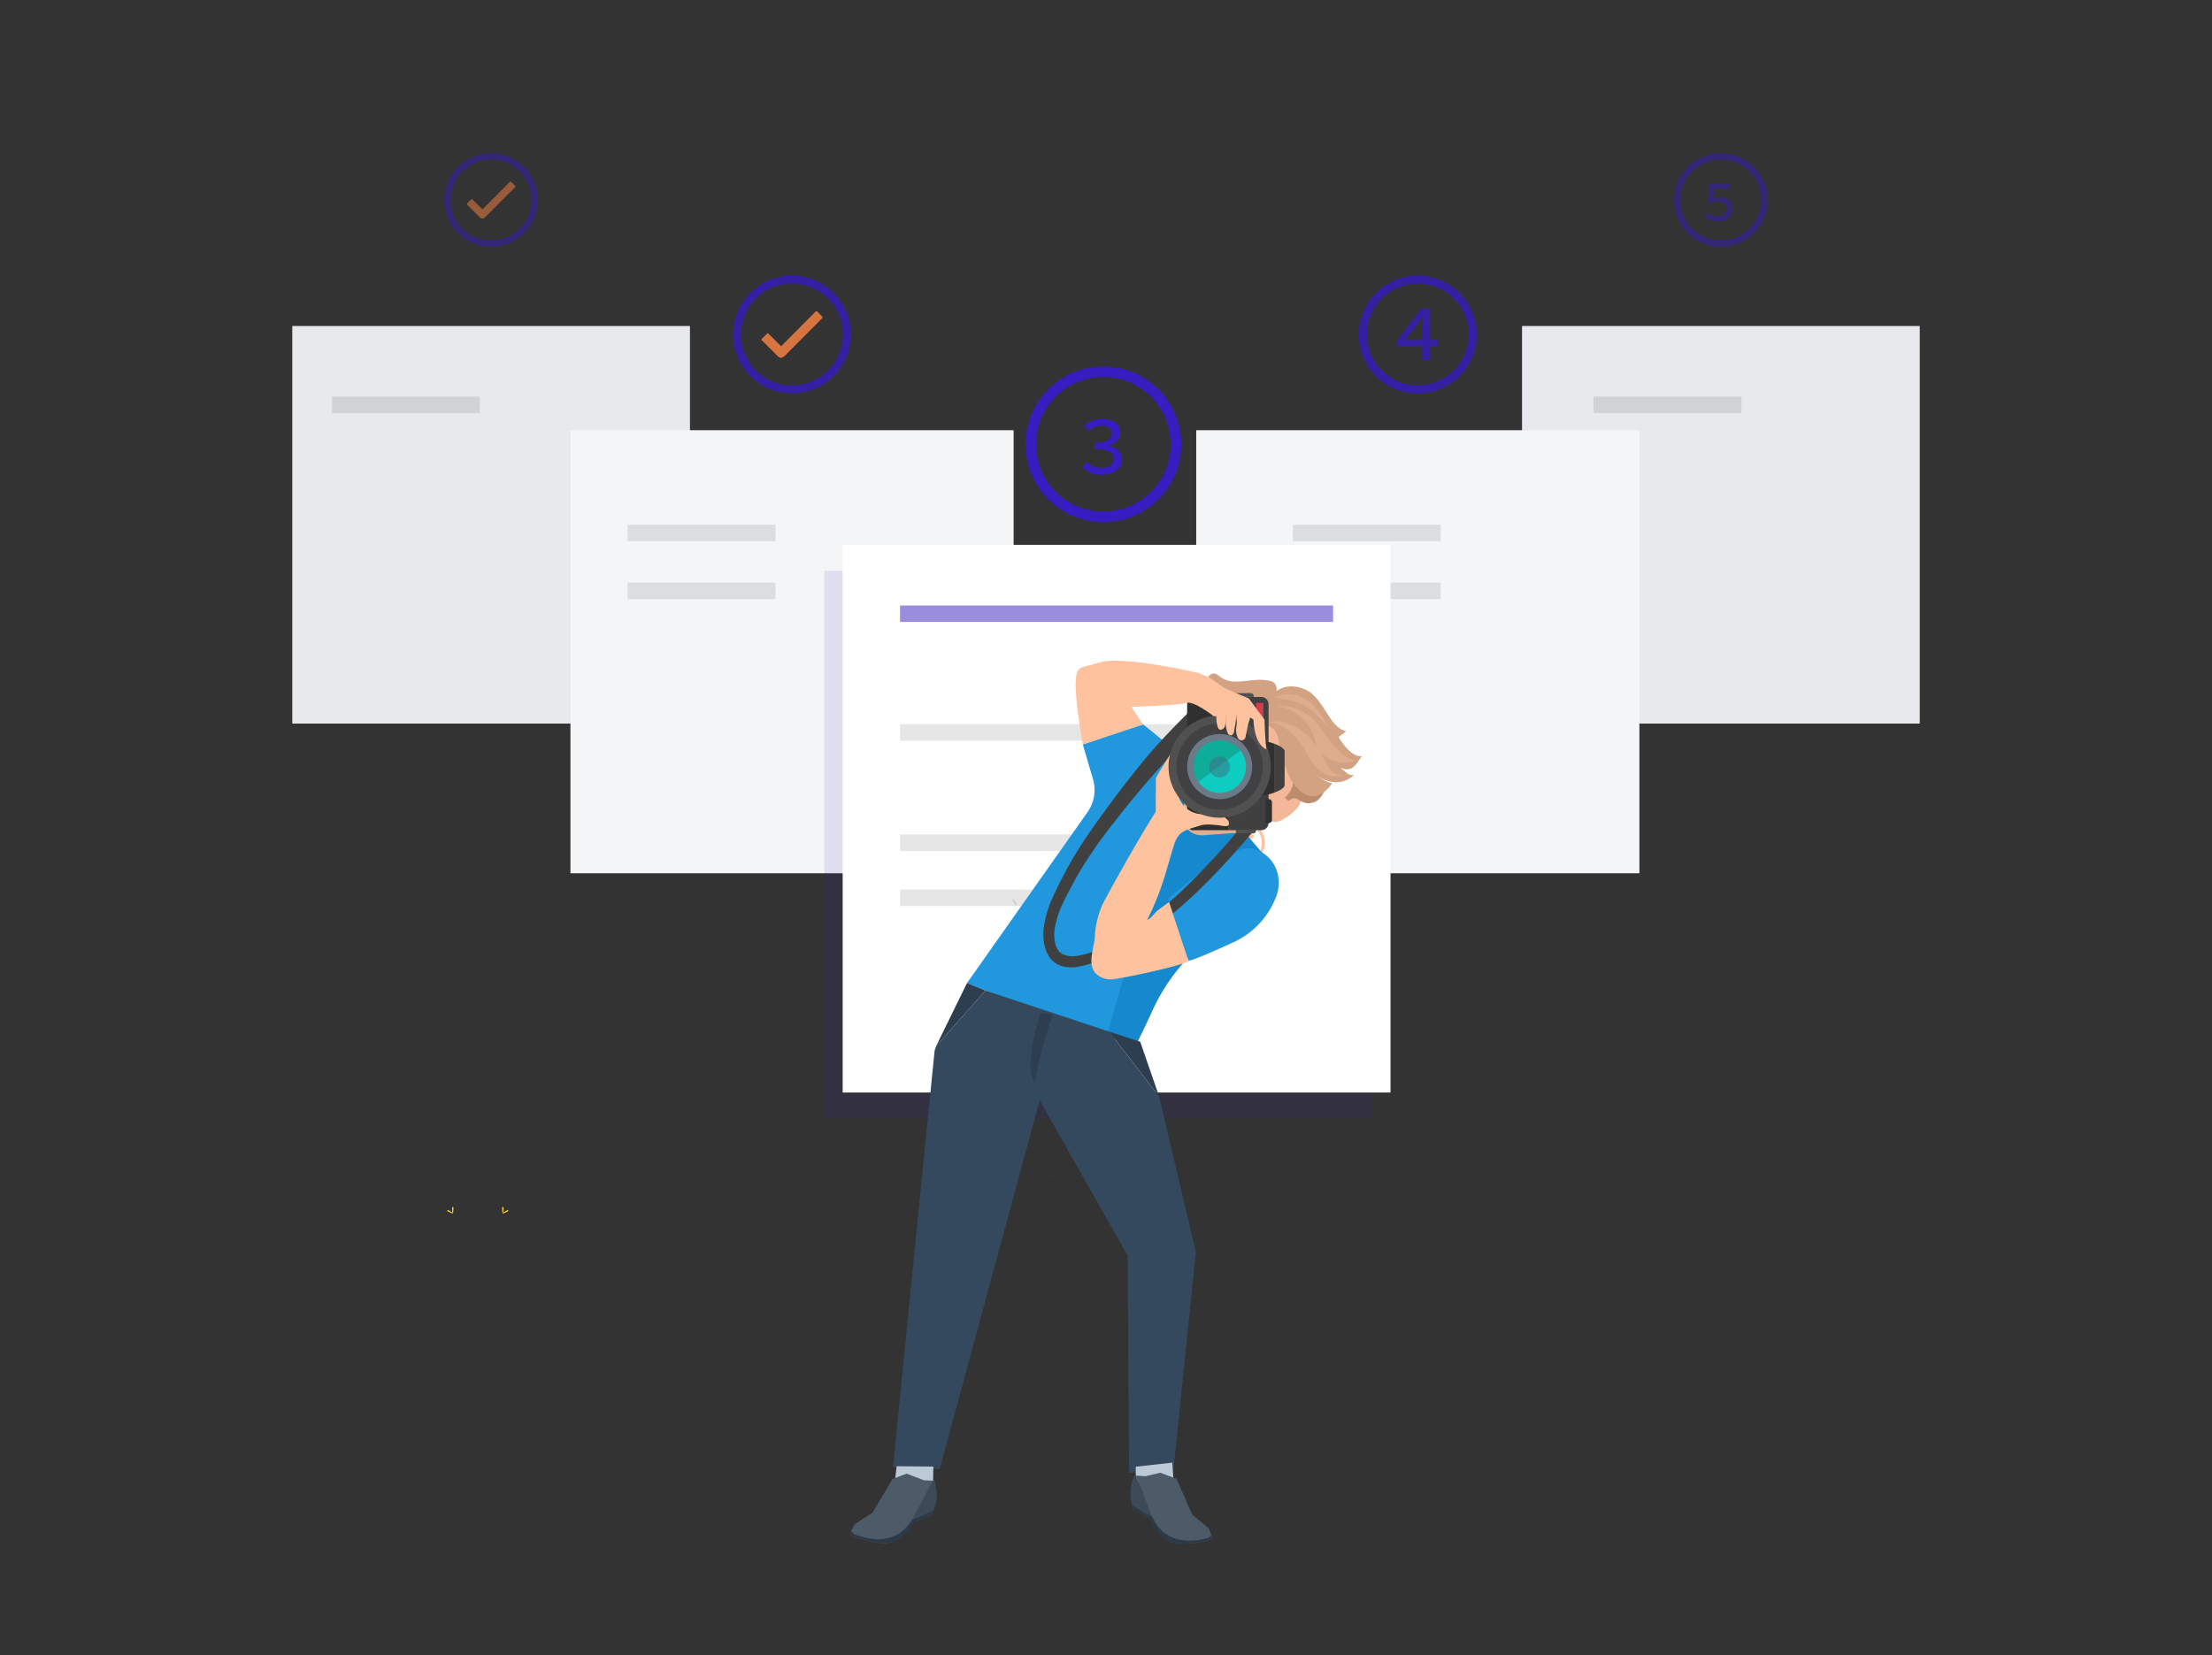 <svg xmlns="http://www.w3.org/2000/svg" xmlns:xlink="http://www.w3.org/1999/xlink" width="636" height="476" viewBox="0 0 636 476">
  <rect x="0" y="0" width="636" height="476" fill="#333333" stroke="none"/>
  <defs>
    <linearGradient id="linear-gradient" x1="0.5" y1="0.995" x2="0.5" gradientUnits="objectBoundingBox">
      <stop offset="0" stop-color="gray" stop-opacity="0.251"/>
      <stop offset="0.54" stop-color="gray" stop-opacity="0.122"/>
      <stop offset="1" stop-color="gray" stop-opacity="0.102"/>
    </linearGradient>
    <linearGradient id="linear-gradient-2" x1="0.5" y1="0.999" x2="0.5" y2="0.001" xlink:href="#linear-gradient"/>
    <linearGradient id="linear-gradient-3" x1="0.5" y1="0.998" x2="0.5" y2="0" xlink:href="#linear-gradient"/>
    <linearGradient id="linear-gradient-4" x1="0.5" y1="0.998" x2="0.5" y2="-0.002" xlink:href="#linear-gradient"/>
    <linearGradient id="linear-gradient-5" x1="0.498" y1="1" x2="0.498" y2="0" xlink:href="#linear-gradient"/>
    <linearGradient id="linear-gradient-6" x1="0.499" y1="0.999" x2="0.499" y2="-0.002" xlink:href="#linear-gradient"/>
    <linearGradient id="linear-gradient-7" x1="0.5" y1="1" x2="0.5" y2="0" xlink:href="#linear-gradient"/>
    <linearGradient id="linear-gradient-8" x1="0.5" y1="1.001" x2="0.5" y2="0.006" xlink:href="#linear-gradient"/>
    <linearGradient id="linear-gradient-9" x1="0.5" y1="0.984" x2="0.5" y2="0" xlink:href="#linear-gradient"/>
    <linearGradient id="linear-gradient-10" x1="0.5" y1="1" x2="0.5" y2="0" xlink:href="#linear-gradient"/>
    <linearGradient id="linear-gradient-11" x1="0.5" y1="1.001" x2="0.5" y2="0.001" xlink:href="#linear-gradient"/>
    <clipPath id="clip-photographer-steps">
      <rect width="636" height="476"/>
    </clipPath>
  </defs>
  <g id="photographer-steps" clip-path="url(#clip-photographer-steps)">
    <g id="Group_320" data-name="Group 320" transform="translate(-4429.964 -1031.493)">
      <rect id="Rectangle_172" data-name="Rectangle 172" width="114.343" height="114.343" transform="translate(4514 1125.251)" fill="#e8e9ed"/>
      <rect id="Rectangle_173" data-name="Rectangle 173" width="114.343" height="114.343" transform="translate(4867.586 1125.251)" fill="#e8e9ed"/>
      <path id="Path_991" data-name="Path 991" d="M196.8,83.267,195.662,82.1a.238.238,0,0,0-.181-.079.229.229,0,0,0-.181.079l-7.887,7.931-2.873-2.868a.247.247,0,0,0-.361,0l-1.15,1.15a.256.256,0,0,0,0,.37l3.622,3.617a1.132,1.132,0,0,0,.753.37,1.2,1.2,0,0,0,.753-.357h0l8.649-8.676a.278.278,0,0,0,0-.37Z" transform="translate(4381.258 1001.69)" fill="#ff8643" opacity="0.5"/>
      <path id="Path_992" data-name="Path 992" d="M181.672,65.4a11.628,11.628,0,1,1-8.231,3.406,11.628,11.628,0,0,1,8.231-3.406m0-1.811a13.443,13.443,0,1,0,9.514,3.937,13.452,13.452,0,0,0-9.514-3.937Z" transform="translate(4389.498 1012)" fill="#361cc1" opacity="0.5"/>
      <path id="Path_993" data-name="Path 993" d="M392.681,168.188l-1.436-1.472a.3.3,0,0,0-.225-.1.291.291,0,0,0-.229.1l-9.927,10-3.617-3.613a.308.308,0,0,0-.225-.1.317.317,0,0,0-.229.1l-1.45,1.45a.317.317,0,0,0,0,.463l4.556,4.547a1.428,1.428,0,0,0,.952.463,1.511,1.511,0,0,0,.943-.441h0l10.883-10.945a.348.348,0,0,0,0-.441Z" transform="translate(4273.691 954.366)" fill="#ff8643" opacity="0.8"/>
      <path id="Path_994" data-name="Path 994" d="M373.623,145.688a14.65,14.65,0,1,1-10.363,4.292,14.649,14.649,0,0,1,10.363-4.292m0-2.278a16.933,16.933,0,1,0,16.933,16.933,16.933,16.933,0,0,0-16.933-16.933Z" transform="translate(4284.069 967.349)" fill="#361cc1" opacity="0.8"/>
      <path id="Path_995" data-name="Path 995" d="M984.162,65.4a11.628,11.628,0,1,1-8.231,3.406,11.628,11.628,0,0,1,8.231-3.406m0-1.811a13.443,13.443,0,1,0,9.514,3.937A13.452,13.452,0,0,0,984.162,63.59Z" transform="translate(3940.593 1012)" fill="#361cc1" opacity="0.5"/>
      <path id="Path_996" data-name="Path 996" d="M782,145.688a14.631,14.631,0,1,0,.022,0m0-2.278a16.966,16.966,0,1,1-.022,0Z" transform="translate(4055.615 967.349)" fill="#361cc1" opacity="0.8"/>
      <path id="Path_997" data-name="Path 997" d="M569.907,205.734a19.36,19.36,0,1,1-13.7,5.671,19.361,19.361,0,0,1,13.7-5.671m0-3.014a22.387,22.387,0,1,0,22.387,22.387,22.387,22.387,0,0,0-22.387-22.387Z" transform="translate(4177.321 934.172)" fill="#361cc1"/>
      <rect id="Rectangle_174" data-name="Rectangle 174" width="127.425" height="127.425" transform="translate(4593.979 1155.221)" fill="#f3f5f7"/>
      <rect id="Rectangle_175" data-name="Rectangle 175" width="127.425" height="127.425" transform="translate(4773.903 1155.221)" fill="#f3f5f7"/>
      <rect id="Rectangle_176" data-name="Rectangle 176" width="42.501" height="4.723" transform="translate(4525.425 1145.55)" opacity="0.1"/>
      <rect id="Rectangle_177" data-name="Rectangle 177" width="42.501" height="4.723" transform="translate(4888.162 1145.55)" opacity="0.1"/>
      <path id="Path_1020" data-name="Path 1020" d="M754.55,621.952c1.379,2.252,9.46,6.274,9.46,6.274s.07-9.028-1.322-11.28a4.781,4.781,0,0,0-8.147,5.005Z" transform="translate(4061.912 703.732)" fill="#361cc1"/>
      <rect id="Rectangle_178" data-name="Rectangle 178" width="42.501" height="4.723" transform="translate(4610.428 1182.42)" opacity="0.1"/>
      <rect id="Rectangle_179" data-name="Rectangle 179" width="25.375" height="4.723" transform="translate(4688.746 1223.939)" opacity="0.1"/>
      <rect id="Rectangle_180" data-name="Rectangle 180" width="37.575" height="4.723" transform="translate(4688.746 1255.636)" opacity="0.1"/>
      <rect id="Rectangle_181" data-name="Rectangle 181" width="42.501" height="4.723" transform="translate(4610.428 1199.066)" opacity="0.1"/>
      <rect id="Rectangle_182" data-name="Rectangle 182" width="42.501" height="4.723" transform="translate(4801.684 1182.42)" opacity="0.1"/>
      <rect id="Rectangle_183" data-name="Rectangle 183" width="42.501" height="4.723" transform="translate(4801.684 1199.066)" opacity="0.1"/>
      <path id="Path_1021" data-name="Path 1021" d="M584.66,250.793l1.19-1.56A6.169,6.169,0,0,0,590.132,251c2.009,0,3.5-.983,3.5-2.573,0-1.727-1.428-2.864-5.384-2.864v-1.793c3.525,0,4.847-1.159,4.847-2.688,0-1.384-1.185-2.247-2.943-2.247a5.666,5.666,0,0,0-3.683,1.507l-1.265-1.507a7.706,7.706,0,0,1,5.045-1.961c3.045,0,5.287,1.463,5.287,4.027,0,1.807-1.322,2.987-3.225,3.639v.1c2.04.441,3.75,1.793,3.75,3.9,0,2.785-2.644,4.455-5.763,4.455A7.643,7.643,0,0,1,584.66,250.793Z" transform="translate(4156.545 915.069)" fill="#361cc1"/>
      <g id="Group_299" data-name="Group 299" transform="translate(4831.562 1120.272)" opacity="0.8">
        <path id="Path_1022" data-name="Path 1022" d="M797.19,169.988c0-.846.075-1.925.119-2.771h-.11c-.485.749-1.035,1.494-1.529,2.238l-3.525,4.521H801.5v1.82H789.73v-1.542L796.758,165h2.586v14.712H797.19Z" transform="translate(-789.73 -165)" fill="#361cc1"/>
      </g>
      <g id="Group_300" data-name="Group 300" transform="translate(4920.177 1084.305)" opacity="0.5">
        <path id="Path_1023" data-name="Path 1023" d="M990.85,92.768l.8-1.088a4.146,4.146,0,0,0,2.886,1.185,2.291,2.291,0,0,0,2.534-2.234c0-1.388-.983-2.137-2.441-2.137a3.732,3.732,0,0,0-2.08.612l-.828-.533.335-5.2h6.169V84.8h-4.715l-.26,2.851a4.335,4.335,0,0,1,1.829-.388c2.022,0,3.67,1.04,3.67,3.34a3.738,3.738,0,0,1-4.014,3.644,5.415,5.415,0,0,1-3.882-1.48Z" transform="translate(-990.85 -83.37)" fill="#361cc1"/>
      </g>
      <rect id="Rectangle_184" data-name="Rectangle 184" width="157.514" height="157.514" transform="translate(4666.962 1195.678)" fill="#361cc1" opacity="0.1"/>
      <rect id="Rectangle_185" data-name="Rectangle 185" width="157.514" height="157.514" transform="translate(4672.25 1188.188)" fill="#fff"/>
      <rect id="Rectangle_186" data-name="Rectangle 186" width="124.517" height="4.723" transform="translate(4688.746 1205.636)" fill="#361cc1" opacity="0.5"/>
      <rect id="Rectangle_187" data-name="Rectangle 187" width="79.288" height="4.723" transform="translate(4688.746 1239.788)" opacity="0.1"/>
      <rect id="Rectangle_188" data-name="Rectangle 188" width="76.931" height="4.723" transform="translate(4688.746 1271.49)" opacity="0.1"/>
      <rect id="Rectangle_189" data-name="Rectangle 189" width="104.87" height="4.723" transform="translate(4688.746 1287.338)" opacity="0.1"/>
      <path id="Path_1024" data-name="Path 1024" d="M688.138,436.445l-.542-.56a.132.132,0,0,0-.088-.035.119.119,0,0,0-.084.035l-3.758,3.789-1.37-1.37a.141.141,0,0,0-.088-.035.128.128,0,0,0-.084.035l-.551.551a.123.123,0,0,0,0,.176l1.727,1.723a.458.458,0,0,0,.718,0h0l4.12-4.137A.141.141,0,0,0,688.138,436.445Z" transform="translate(4102.354 803.761)" fill="#ff8643" opacity="0.5"/>
      <path id="Path_1025" data-name="Path 1025" d="M680.925,427.909A5.552,5.552,0,1,1,677,429.535a5.552,5.552,0,0,1,3.921-1.626m0-.859a6.4,6.4,0,1,1,0,.009Z" transform="translate(4106.284 808.684)" fill="#ff8643" opacity="0.5"/>
      <path id="Path_1026" data-name="Path 1026" d="M688.138,508.39l-.542-.555a.114.114,0,0,0-.088-.035.106.106,0,0,0-.084.035l-3.758,3.785-1.37-1.366a.123.123,0,0,0-.088-.04.115.115,0,0,0-.084.04l-.551.546a.123.123,0,0,0,0,.176L683.3,512.7a.551.551,0,0,0,.361.176.577.577,0,0,0,.357-.172h0l4.12-4.142a.141.141,0,0,0,0-.176Z" transform="translate(4102.354 763.513)" fill="#ff8643" opacity="0.5"/>
      <path id="Path_1027" data-name="Path 1027" d="M680.925,499.881A5.552,5.552,0,1,1,677,501.507a5.552,5.552,0,0,1,3.921-1.626m0-.881a6.411,6.411,0,1,0,6.406,6.409A6.411,6.411,0,0,0,680.925,499Z" transform="translate(4106.284 768.436)" fill="#ff8643" opacity="0.5"/>
      <path id="Path_1030" data-name="Path 1030" d="M206.349,751.784c0,.758-.084,1.37-.189,1.37s-.189-.612-.189-1.37.106-.4.212-.4S206.349,751.031,206.349,751.784Z" transform="translate(4368.38 627.302)" fill="#ffd037"/>
      <path id="Path_1031" data-name="Path 1031" d="M207.567,753.779c-.665.361-1.243.582-1.291.489s.441-.441,1.11-.824.4-.1.441,0S208.228,753.417,207.567,753.779Z" transform="translate(4368.211 626.211)" fill="#ffd037"/>
      <path id="Path_1034" data-name="Path 1034" d="M173.3,751.784c0,.758.084,1.37.189,1.37s.189-.612.189-1.37-.106-.4-.211-.4S173.3,751.031,173.3,751.784Z" transform="translate(4386.656 627.302)" fill="#ffd037"/>
      <path id="Path_1035" data-name="Path 1035" d="M170.428,753.779c.661.361,1.238.582,1.291.489s-.441-.441-1.11-.824-.4-.1-.441,0S169.762,753.417,170.428,753.779Z" transform="translate(4388.484 626.211)" fill="#ffd037"/>
      <g id="Group_303" data-name="Group 303" transform="translate(4744.946 1368.477)" opacity="0.1">
        <path id="Path_1047" data-name="Path 1047" d="M593.15,728.417a32.276,32.276,0,0,0,5.389.04C599.962,728.175,593.15,728.417,593.15,728.417Z" transform="translate(-593.15 -728.32)" fill="url(#linear-gradient)"/>
      </g>
      <g id="Group_304" data-name="Group 304" transform="translate(4745.228 1370.807)" opacity="0.1">
        <path id="Path_1048" data-name="Path 1048" d="M593.79,733.609s5.287.916,5.552.441S593.79,733.609,593.79,733.609Z" transform="translate(-593.79 -733.609)" fill="url(#linear-gradient-2)"/>
      </g>
      <g id="Group_305" data-name="Group 305" transform="translate(4729.106 1369.852)" opacity="0.1">
        <path id="Path_1049" data-name="Path 1049" d="M557.2,731.44a14.632,14.632,0,0,1,4.221.8C562.91,732.916,557.2,731.44,557.2,731.44Z" transform="translate(-557.2 -731.44)" fill="url(#linear-gradient-3)"/>
      </g>
      <g id="Group_307" data-name="Group 307" transform="translate(4716.872 1299.689)" opacity="0.1">
        <path id="Path_1055" data-name="Path 1055" d="M539,572.993l-.15,3.732s-4.944.4-7.64-.282-1.555-3.626-1.45-4.243Z" transform="translate(-529.432 -572.2)" fill="url(#linear-gradient-4)"/>
      </g>
      <g id="Group_308" data-name="Group 308" transform="translate(4726.233 1299.098)" opacity="0.1">
        <path id="Path_1056" data-name="Path 1056" d="M551.262,575.949a2.851,2.851,0,0,0,0-1.458s-.242-.2-.582-.5c4.261-.586,21.123-2.886,26.807-3.133v.04s-.335,1.322.1,1.811Z" transform="translate(-550.68 -570.86)" fill="url(#linear-gradient-5)"/>
      </g>
      <g id="Group_309" data-name="Group 309" transform="translate(4750.78 1307.091)" opacity="0.1">
        <path id="Path_1057" data-name="Path 1057" d="M609.245,589s1.044,5.865-2.855,7.931A17.82,17.82,0,0,0,609.245,589Z" transform="translate(-606.39 -589)" fill="url(#linear-gradient-6)"/>
      </g>
      <g id="Group_311" data-name="Group 311" transform="translate(4749.61 1278.839)" opacity="0.1">
        <path id="Path_1059" data-name="Path 1059" d="M604.5,524.88s-1.445,5.9-.361,7.257S604.5,524.88,604.5,524.88Z" transform="translate(-603.735 -524.88)" fill="url(#linear-gradient-7)"/>
      </g>
      <g id="Group_314" data-name="Group 314" transform="translate(4743.461 1335.065)" opacity="0.1">
        <path id="Path_1063" data-name="Path 1063" d="M589.78,653.812s9.852,1,11.822-1.322C601.6,652.5,592.714,654.252,589.78,653.812Z" transform="translate(-589.78 -652.49)" fill="url(#linear-gradient-8)"/>
      </g>
      <g id="Group_316" data-name="Group 316" transform="translate(4744.224 1339.621)" opacity="0.1">
        <path id="Path_1065" data-name="Path 1065" d="M591.51,662.83s4.406,0,6.473.119S591.51,662.83,591.51,662.83Z" transform="translate(-591.51 -662.83)" fill="url(#linear-gradient-9)"/>
      </g>
      <g id="Group_317" data-name="Group 317" transform="translate(4727.176 1341.494)" opacity="0.1">
        <path id="Path_1066" data-name="Path 1066" d="M552.82,667.08s2.172,2.432,4.622,2S552.82,667.08,552.82,667.08Z" transform="translate(-552.82 -667.08)" fill="url(#linear-gradient-10)"/>
      </g>
      <g id="Group_319" data-name="Group 319" transform="translate(4764.324 1271.564)" opacity="0.1">
        <path id="Path_1074" data-name="Path 1074" d="M646.1,512.573a14.1,14.1,0,0,1-3.78,5.781h-1.185a54.694,54.694,0,0,1,2.432-5.794c.511-.775-3.882-2.573-6.437-3.565.392-.04.811-.626.811-.626S647.749,508.423,646.1,512.573Z" transform="translate(-637.13 -508.37)" fill="url(#linear-gradient-11)"/>
      </g>
      <path id="Path_1081" data-name="Path 1081" d="M593.19,729.38a31.608,31.608,0,0,0,5.287.04C599.848,729.142,593.19,729.38,593.19,729.38Z" transform="translate(4151.774 639.617)" opacity="0.1"/>
      <path id="Path_1082" data-name="Path 1082" d="M593.82,734.53s5.182.912,5.459.441S593.82,734.53,593.82,734.53Z" transform="translate(4151.421 636.683)" opacity="0.1"/>
      <path id="Path_1083" data-name="Path 1083" d="M557.82,732.38a14.354,14.354,0,0,1,4.151.789C563.433,733.838,557.82,732.38,557.82,732.38Z" transform="translate(4171.56 637.886)" opacity="0.1"/>
      <path id="Path_1096" data-name="Path 1096" d="M538,549.68s1.542.828,1.74,2.053S538,549.68,538,549.68Z" transform="translate(4182.646 740.086)" opacity="0.1"/>
      <path id="Path_1099" data-name="Path 1099" d="M591.57,664.32s4.353,0,6.371.119S591.57,664.32,591.57,664.32Z" transform="translate(4152.68 675.958)" opacity="0.1"/>
    </g>
    <g id="_8" data-name="8" transform="translate(210.018 -118.308)">
      <g id="Group_328" data-name="Group 328" transform="translate(46.744 308.323)">
        <g id="Group_321" data-name="Group 321" transform="translate(21.279 3.682)">
          <path id="Path_1100" data-name="Path 1100" d="M98.42,329.916a14.949,14.949,0,0,1-3.944,3.135,4.883,4.883,0,0,1-2.347.736,2.122,2.122,0,0,1-1.99-1.231c-.373-1,.309-2.075,1.056-2.841a12.194,12.194,0,0,1,5.248-3.158c.946-.279,2.159-.352,2.727.455a1.746,1.746,0,0,1,.138,1.556A4.212,4.212,0,0,1,98.42,329.916Z" transform="translate(-3.595 -291.099)" fill="#f4b798"/>
          <path id="Path_1101" data-name="Path 1101" d="M115.521,344.862,97.743,322.691s-1.012-.835-2.463-2.029c-7.4,8.361-3.491,20.573-6.733,30.78-4.3,18.1-12.558,25.651-16.31,45.082-.2,1.088-8.693.777-8.825,1.839,5.069,3.234,19.889,5.673,19.889,5.673s2.539-5.129,4.5-9.49a55.616,55.616,0,0,1,11.947-16.83l22.246-25.288Z" transform="translate(-34.443 -297.707)" fill="#1688cd"/>
          <path id="Path_1102" data-name="Path 1102" d="M97.667,336.75l-1.444,2.683-11.562.831a5.617,5.617,0,0,1-5.913-6.692l1.874-9.479,6.912,5.818Z" transform="translate(-16.799 -293.731)" fill="#dead8e"/>
          <path id="Path_1103" data-name="Path 1103" d="M106.182,321.139c-3.234-1.61-6.191-3.5-9.609-4.726-3.07-1.1-6.632.417-8.976,2.47a20.118,20.118,0,0,0-5.183,8.035,20.382,20.382,0,0,0-1.593,9.5c.466,4.227,3.1,6.5,5.695,9.445,2.774,3.147,7.621,1.772,11.126.991,4.577-1.015,3,.078,11.945-7.651C115.535,334.07,113.78,324.921,106.182,321.139Z" transform="translate(-14.373 -303.058)" fill="#f4b798"/>
          <path id="Path_1104" data-name="Path 1104" d="M96.631,326.412a5.287,5.287,0,0,1-.354-.473L93.861,322.4a14.6,14.6,0,0,1,.227,2.014c.356,1.278.814,2.226.425,3.549a7.536,7.536,0,0,1-2.174,3.463l1.051.909a2.642,2.642,0,0,1,1.809-.758c.689.037,1.179.609,1.816.907a4.632,4.632,0,0,0,4.033.106c1.647-.833,2.524-2.711,3.137-4.357-.65.74-1.218.566-1.995.3-1.06-.369-2.228-.417-3.312-.764A4.241,4.241,0,0,1,96.631,326.412Z" transform="translate(-0.923 -295.696)" fill="#bd8c6d"/>
          <path id="Path_1105" data-name="Path 1105" d="M91.182,312.357c2.714.058,5.654-.736,8.249-.449,1.455.164,3.193.253,3.5,2.146.06.382.192.894-.171,1.189,0,0,3.081-2.942,8.449-.589s6.932,11.116,11.744,11.945a11.48,11.48,0,0,1-2.174,1.667s3.24,5.876,6.684,5.576c-1.714,2.319-2.655,4.777-6.181,3.3,2.12,1.537,2.044,2.15,3.907,2.1-2.4,2.215-6.291,3.344-11.321-.248,3.674,2.653,5.1,2.554,5.1,2.554s-5.1,8.467-11.286-.037c-1.736-2.48-3.128-7.469-3.815-10.468-.382-1.669-.391-3.838-1.852-5.017-3.031-2.45-7.035-1.49-10.5-1.04-3.64.473-8.443,1.045-9.654-3.381-1.062-3.875-1.351-7.238,1.395-10.559a2.394,2.394,0,0,1,1.513-1.01c.784-.067,1.436.54,2.066,1.008A7.3,7.3,0,0,0,91.182,312.357Z" transform="translate(-13.953 -310.029)" fill="#d3a283"/>
          <path id="Path_1106" data-name="Path 1106" d="M92.29,314.319a14.6,14.6,0,0,1,12.866,6.7c4.6,6.735,7.72,9.186,10.073,8.847-2.936,1.721-7.472.7-9.965-1.759,1.256,3.4,3.191,6.472,6.245,6.33a13,13,0,0,1-3.176.147,8.111,8.111,0,0,1-3.031-1.267c-3.273-2.178-4.248-5.956-6.552-8.9a14.705,14.705,0,0,0-4.762-4.074,11.5,11.5,0,0,0-1.766-.738c-.335-.11-1.656-.643-1.962-.453,2.053-1.269,9.965.762,13.192,6.733C104.084,323.568,100.72,315.692,92.29,314.319Z" transform="translate(-3.331 -305.077)" fill="#dead8e"/>
          <path id="Path_1107" data-name="Path 1107" d="M90.947,313.7s9.088-5.017,15.319,8.59C104.791,320.695,101.134,314.458,90.947,313.7Z" transform="translate(-2.536 -306.826)" fill="#dead8e"/>
          <path id="Path_1108" data-name="Path 1108" d="M104.1,355.886c3.242-10.207-.663-22.419,6.733-30.78l-2.347-1.928c-3.5-2.869-7.653-6.263-7.856-6.349-.352-.147-17.344,5.745-17.344,5.745l2.936,9.993a10.967,10.967,0,0,1-1.405,9.177c-.054.084-.1.171-.155.25L49.993,391.174S80.352,403.693,90.127,406.7C90.261,405.635,99.8,373.983,104.1,355.886Z" transform="translate(-49.993 -302.151)" fill="#2198dd"/>
          <path id="Path_1109" data-name="Path 1109" d="M101.893,333.588c6.191,2.368,7.834,8.585,6,13.549a23.636,23.636,0,0,1-11.5,12.83c-1.252.633-13.6,6.254-13.777,5.65-1.028-3.474-5.857-17.879-5.857-17.879l8.1-6.541S96.535,331.538,101.893,333.588Z" transform="translate(-18.98 -283.059)" fill="#2198dd"/>
        </g>
        <g id="Group_325" data-name="Group 325" transform="translate(43.228 7.841)">
          <g id="Group_322" data-name="Group 322" transform="translate(53.134 2.595)">
            <path id="Path_1110" data-name="Path 1110" d="M94.362,351.476a2.1,2.1,0,0,0,2.023-2.176V315.331a2.1,2.1,0,0,0-2.023-2.174H84.773v38.318Z" transform="translate(-84.773 -313.157)" fill="#404040"/>
          </g>
          <path id="Path_1111" data-name="Path 1111" d="M110.382,318.367s-.481.434-1.388,1.246-2.215,1.971-3.875,3.577c-3.309,3.238-8.119,7.774-13.574,14.006-2.737,3.094-5.643,6.556-8.635,10.332-3.007,3.808-6.163,7.769-9.086,12.182-1.466,2.178-2.88,4.445-4.207,6.8-1.284,2.353-2.645,4.827-3.771,7.247a26.749,26.749,0,0,0-2.416,7.4,12.015,12.015,0,0,0-.017,3.5l.194.948.222.689.32.68.4.587c1.174,1.427,3.221,1.723,5.257,1.459a23.684,23.684,0,0,0,6.049-1.807,66.5,66.5,0,0,0,11.025-6.3,93.1,93.1,0,0,0,9.412-7.258c2.86-2.5,5.483-5.041,7.858-7.472s4.521-4.693,6.4-6.783c1.882-2.07,3.5-3.944,4.829-5.49,1.325-1.569,2.368-2.8,3.078-3.644.369-.382.585-.853.855-.844a.64.64,0,0,1,.367.168.87.87,0,0,1,.155.14l1.123,2.979s-1.513,1.751-4.164,4.814c-2.67,3.009-6.507,7.305-11.329,12.014-2.422,2.362-5.106,4.836-8.039,7.275a97.671,97.671,0,0,1-9.654,7.115A79.63,79.63,0,0,1,76.439,390.2a26.172,26.172,0,0,1-6.669,1.995,10.867,10.867,0,0,1-3.78-.11,6.718,6.718,0,0,1-3.681-2.18c-.237-.309-.468-.633-.689-.959l-.544-1.066-.423-1.224-.229-.98a15.558,15.558,0,0,1-.14-4.855A30.953,30.953,0,0,1,62.934,372c1.231-2.761,2.53-5.209,3.881-7.787,1.388-2.56,2.86-5.006,4.378-7.34,3.055-4.706,6.224-8.972,9.205-13.011,3.033-4.082,5.986-7.839,8.775-11.2,5.589-6.748,10.461-11.295,13.842-14.883a55.105,55.105,0,0,1,6.6-5.831Z" transform="translate(-60.16 -311.955)" fill="#404040"/>
          <path id="Path_1112" data-name="Path 1112" d="M91.106,313.157H80.9c-.881,0-1.593.974-1.593,2.174V349.3c0,1.2.712,2.176,1.593,2.176h10.2Z" transform="translate(-37.972 -310.562)" fill="#303030"/>
          <path id="Path_1113" data-name="Path 1113" d="M88.892,365.292l5.537,16.834c.363,1.1-20.282,5.464-22.274,5.419a6.133,6.133,0,0,1-4.2-1.576c-2.781-2.75-.576-7.353-.425-10.654a25.72,25.72,0,0,1,2.5-9.885s7.864-14.749,15.025-26.082l.045-9.734s3.292-5.8,6.653-10.55c2.088-.147,1.6,1.675,1.6,1.675l-3.035,9.728,1.585,5.242a7.2,7.2,0,0,0,5.742,4.272c2.055.058,4.743-.427,6.643.568a4.369,4.369,0,0,1,1.662,1.487c.833,2.219-1.943,1.235-2.884,1.164-1.55-.114-3.605-.41-5.11.071-3.588,1.148-6.2,1.392-7.422,4.985-2.3,6.776-2.99,12.163-7.91,22.177,1.4-.676,1.923-1.934,3.219-2.891Z" transform="translate(-52.745 -303.728)" fill="#fec29e"/>
          <g id="Group_324" data-name="Group 324" transform="translate(35.989 1.498)">
            <rect id="Rectangle_190" data-name="Rectangle 190" width="2.092" height="5.924" transform="translate(25.186 2.798)" fill="#d13f4a"/>
            <path id="Path_1114" data-name="Path 1114" d="M89.745,333.68l.015,0h.9a.948.948,0,0,0,.948-.95v-5.017a.948.948,0,0,0-.948-.95h-.9l-.015,0Z" transform="translate(-61.866 -296.292)" fill="#303030"/>
            <path id="Path_1115" data-name="Path 1115" d="M91.638,330.975v-.142h-5.85v.142a.887.887,0,0,0,.8.952h4.244A.887.887,0,0,0,91.638,330.975Z" transform="translate(-66.452 -291.578)" fill="#505050"/>
            <path id="Path_1116" data-name="Path 1116" d="M85.476,313.6v.142h5.848V313.6a.885.885,0,0,0-.8-.95H86.279A.885.885,0,0,0,85.476,313.6Z" transform="translate(-66.813 -312.649)" fill="#505050"/>
            <path id="Path_1117" data-name="Path 1117" d="M93.8,331.287V321.5c0-.617-1.112-1.453-2.811-2.09v13.967C92.691,332.74,93.8,331.906,93.8,331.287Z" transform="translate(-60.421 -304.816)" fill="#404040"/>
            <path id="Path_1118" data-name="Path 1118" d="M94.489,333.845V319.878c-.326-.121-.663-.24-1.03-.343-2.765-.79-5.485-.715-5.485.339v13.978c0,1.051,2.72,1.127,5.485.339C93.826,334.085,94.163,333.966,94.489,333.845Z" transform="translate(-63.919 -305.285)" fill="#303030"/>
            <path id="Path_1119" data-name="Path 1119" d="M91.532,345.025a14.7,14.7,0,1,1,14.7-14.7A14.7,14.7,0,0,1,91.532,345.025Z" transform="translate(-76.831 -309.204)" fill="#505050"/>
            <path id="Path_1120" data-name="Path 1120" d="M90.3,341.482a12.4,12.4,0,1,1,12.4-12.4A12.4,12.4,0,0,1,90.3,341.482Z" transform="translate(-75.595 -307.966)" fill="#414042"/>
            <path id="Path_1121" data-name="Path 1121" d="M88.662,336.809a9.355,9.355,0,1,1,9.354-9.356A9.356,9.356,0,0,1,88.662,336.809Z" transform="translate(-73.961 -306.334)" fill="#6c7a88"/>
            <g id="Group_323" data-name="Group 323" transform="translate(7.135 13.548)">
              <path id="Path_1122" data-name="Path 1122" d="M92.874,320.256l-12.083,9.063a7.555,7.555,0,1,0,12.083-9.063Z" transform="translate(-79.377 -317.382)" fill="#0dcdc0"/>
              <path id="Path_1123" data-name="Path 1123" d="M90.034,319.294a7.549,7.549,0,0,0-8.484,11.567L93.633,321.8A7.508,7.508,0,0,0,90.034,319.294Z" transform="translate(-80.136 -318.925)" fill="#0ead99"/>
              <path id="Path_1124" data-name="Path 1124" d="M88.074,325.018a2.992,2.992,0,1,1-1.923-3.767A2.991,2.991,0,0,1,88.074,325.018Z" transform="translate(-77.703 -316.4)" fill="#48647c" opacity="0.46"/>
            </g>
          </g>
          <path id="Path_1125" data-name="Path 1125" d="M88.1,316.619a1.274,1.274,0,1,1,1.274-1.274A1.273,1.273,0,0,1,88.1,316.619Z" transform="translate(-29.257 -309.502)" fill="#fce2aa"/>
        </g>
        <g id="Group_326" data-name="Group 326" transform="translate(52.507)">
          <path id="Path_1126" data-name="Path 1126" d="M89.187,314.786a1.977,1.977,0,0,0-2.215-.11,2.5,2.5,0,0,0-1.008,1.936c-.093,1.269.246,2.237-.015,3.519a5.043,5.043,0,0,0,.415,3.385,1.152,1.152,0,0,0,2.2-.408c.186-.917.4-1.833.559-2.755.19-1.105.669-2.088.846-3.182a2.618,2.618,0,0,0-.531-2.157A2.1,2.1,0,0,0,89.187,314.786Z" transform="translate(-39.692 -301.296)" fill="#fec29e"/>
          <path id="Path_1127" data-name="Path 1127" d="M86.8,314.266l-.294-.048a1.363,1.363,0,0,0-1.5,1.2c-.171,1.038-.358,2.077-.514,3.117a7.862,7.862,0,0,0,.52,3.73c.471,1.151,1.641.844,1.846-.4l.982-5.986A1.364,1.364,0,0,0,86.8,314.266Z" transform="translate(-41.308 -301.51)" fill="#fec29e"/>
          <path id="Path_1128" data-name="Path 1128" d="M85.522,313.461l-.309-.05a1.392,1.392,0,0,0-1.552,1.207,18.393,18.393,0,0,0-.408,5.127c.076.572.253,2.023.756,2.4.717.529,1.617-.363,1.727-1.073l.911-5.995A1.391,1.391,0,0,0,85.522,313.461Z" transform="translate(-42.76 -302.443)" fill="#fec29e"/>
          <path id="Path_1129" data-name="Path 1129" d="M83.865,326.684,80.475,321.6s13.613-.38,15.772-1.131,7.957,3.864,7.957,3.864l8.585-.889,2.806,1.85s-.009,6.843,3.685,8.527c-.4-3.521-.518-8.557-.518-8.557l-4.473-6.049-6.74-2.835-4.7-3.27-2.819-1.187s-22.117-5.25-28.749-3.068c-5.742,1.824-6.53.626-6.8,5.647s2.04,17.927,2.04,17.927Z" transform="translate(-64.459 -308.323)" fill="#fec29e"/>
        </g>
        <path id="Path_1130" data-name="Path 1130" d="M116.666,382.774l-14.385-18.7-35.552-11.8L52.54,368.21l-.444,1.345-11.96,119.8,13.43.493L82.3,383.828l25.294,44.666.422,62.369,12.577.94,6.611-64.34Z" transform="translate(-40.136 -257.395)" fill="#34495e"/>
        <path id="Path_1131" data-name="Path 1131" d="M61.367,355.257s-5.235,15.176-1.664,20c1.071-7.5,5.084-19.556,5.084-19.556Z" transform="translate(-18.908 -253.937)" fill="#2c3e50"/>
        <g id="Group_327" data-name="Group 327" transform="translate(12.404 92.704)">
          <path id="Path_1132" data-name="Path 1132" d="M54.757,351.266l-8.876,18.112,14.189-15.938Z" transform="translate(-45.882 -351.266)" fill="#2c3e50"/>
          <path id="Path_1133" data-name="Path 1133" d="M77.859,360.662l-8.937-2.924,14.385,18.7Z" transform="translate(-19.182 -343.765)" fill="#2c3e50"/>
        </g>
      </g>
      <g id="Group_330" data-name="Group 330" transform="translate(114.981 538.968)">
        <path id="Path_1134" data-name="Path 1134" d="M72.469,416.323v4.554l10.955.972-.464-6.685Z" transform="translate(-70.907 -415.163)" fill="#bccad8"/>
        <g id="Group_329" data-name="Group 329" transform="translate(0 2.897)">
          <path id="Path_1135" data-name="Path 1135" d="M72.867,416.865a12.451,12.451,0,0,0-.7,8.37,9.821,9.821,0,0,0,.473,1.4c3.588,1.984,5.544,3.109,5.906,3.089-1.651-3.933-3.467-8.892-5.237-12.825Z" transform="translate(-71.745 -416.088)" fill="#3c4a58"/>
          <path id="Path_1136" data-name="Path 1136" d="M94.165,434.362l-.715-1.841-4.484-3.756-.272-.229-4.527-10.3L79.5,416.505l-4.341,1.021-2.686-.209c1.77,3.933,3.031,7.867,4.685,11.8.069,0,.114-.011.114-.011s.082.348.255.883c.369.844.753,1.686,1.174,2.53-.421-.844-.805-1.686-1.174-2.53.57,1.766,2.172,5.663,5.46,6.571a9.246,9.246,0,0,0,1.513.287,21.268,21.268,0,0,0,4.656-.116c.386-.056.771-.115,1.142-.171,1.043-.155,1.984-.356,2.714-.527a.405.405,0,0,1,.127-.03c.4-.1.745-.186,1-.257a.564.564,0,0,0,.186-.257.689.689,0,0,0,.043-.186,2.325,2.325,0,0,0,.015-.386Z" transform="translate(-70.906 -416.505)" fill="#4d5a68"/>
          <path id="Path_1137" data-name="Path 1137" d="M94.748,430.839a.563.563,0,0,0,.186-.257.689.689,0,0,0,.043-.186,2.323,2.323,0,0,0,.015-.386l-.214-.557a1.723,1.723,0,0,1-1.3,1.015c-10.064,2.545-13.967-2.869-15.159-5.235a3.345,3.345,0,0,0-1.5-1.468,36.893,36.893,0,0,1-4.875-3.022c.056.218.123.451.205.7s.168.469.268.706c4.285,2.368,5.112,3.266,5.112,3.266s1.785,5.058,6.071,6.243a9.249,9.249,0,0,0,1.513.287,5.088,5.088,0,0,0,.786.071h.084c.16.013.315.013.473.013a15.219,15.219,0,0,0,2.569-.114c.244-.028.5-.056.745-.086.386-.056.771-.114,1.142-.171l2.714-.527.127-.03Z" transform="translate(-71.519 -411.595)" fill="#2c3a48"/>
        </g>
      </g>
      <g id="Group_332" data-name="Group 332" transform="translate(34.434 539.995)">
        <path id="Path_1138" data-name="Path 1138" d="M40.915,415.639l-.545,4.52,11.015.16.086-4.575Z" transform="translate(-27.555 -415.639)" fill="#bccad8"/>
        <g id="Group_331" data-name="Group 331" transform="translate(0 2.144)">
          <path id="Path_1139" data-name="Path 1139" d="M49.424,417.561a12.438,12.438,0,0,1-.186,8.393,9.626,9.626,0,0,1-.615,1.345c-3.778,1.6-5.84,2.508-6.2,2.45,2.062-3.737,4.389-8.478,6.563-12.2Z" transform="translate(-25.179 -415.57)" fill="#3c4a58"/>
          <path id="Path_1140" data-name="Path 1140" d="M34.747,432.972l.928-1.742,4.9-3.2.3-.194,5.729-9.68,4.048-1.528,4.985,1.9,2.692.115c-2.228,3.692-3.951,7.448-6.064,11.154a1.058,1.058,0,0,1-.114-.024s-.123.337-.358.846c-.466.792-.948,1.585-1.468,2.372.52-.788,1-1.58,1.468-2.372-.775,1.688-2.832,5.362-6.207,5.87a9.148,9.148,0,0,1-1.537.1,21.358,21.358,0,0,1-4.609-.671c-.376-.1-.751-.205-1.112-.307-1.017-.281-1.93-.594-2.632-.851a.45.45,0,0,0-.125-.043c-.384-.147-.715-.272-.961-.374a.618.618,0,0,1-.153-.278.659.659,0,0,1-.019-.19,2.292,2.292,0,0,1,.03-.384Z" transform="translate(-34.434 -416.632)" fill="#4d5a68"/>
          <path id="Path_1141" data-name="Path 1141" d="M35.57,429.129l.125.043,2.632.851c.361.1.736.205,1.112.307.24.058.49.117.728.173a15.424,15.424,0,0,0,2.539.423c.155.017.313.037.471.041l.084.011a4.556,4.556,0,0,0,.788.024,9.4,9.4,0,0,0,1.537-.1c4.4-.665,6.774-5.473,6.774-5.473s.93-.79,5.468-2.632c.127-.222.244-.447.35-.667s.2-.456.285-.667a36.912,36.912,0,0,1-5.2,2.418,3.359,3.359,0,0,0-1.671,1.278c-1.464,2.2-5.991,7.111-15.675,3.381a1.722,1.722,0,0,1-1.168-1.162l-.281.527a2.293,2.293,0,0,0-.03.384.659.659,0,0,0,.019.19.588.588,0,0,0,.153.278Z" transform="translate(-34.434 -411.036)" fill="#2c3a48"/>
        </g>
      </g>
    </g>
  </g>
</svg>
